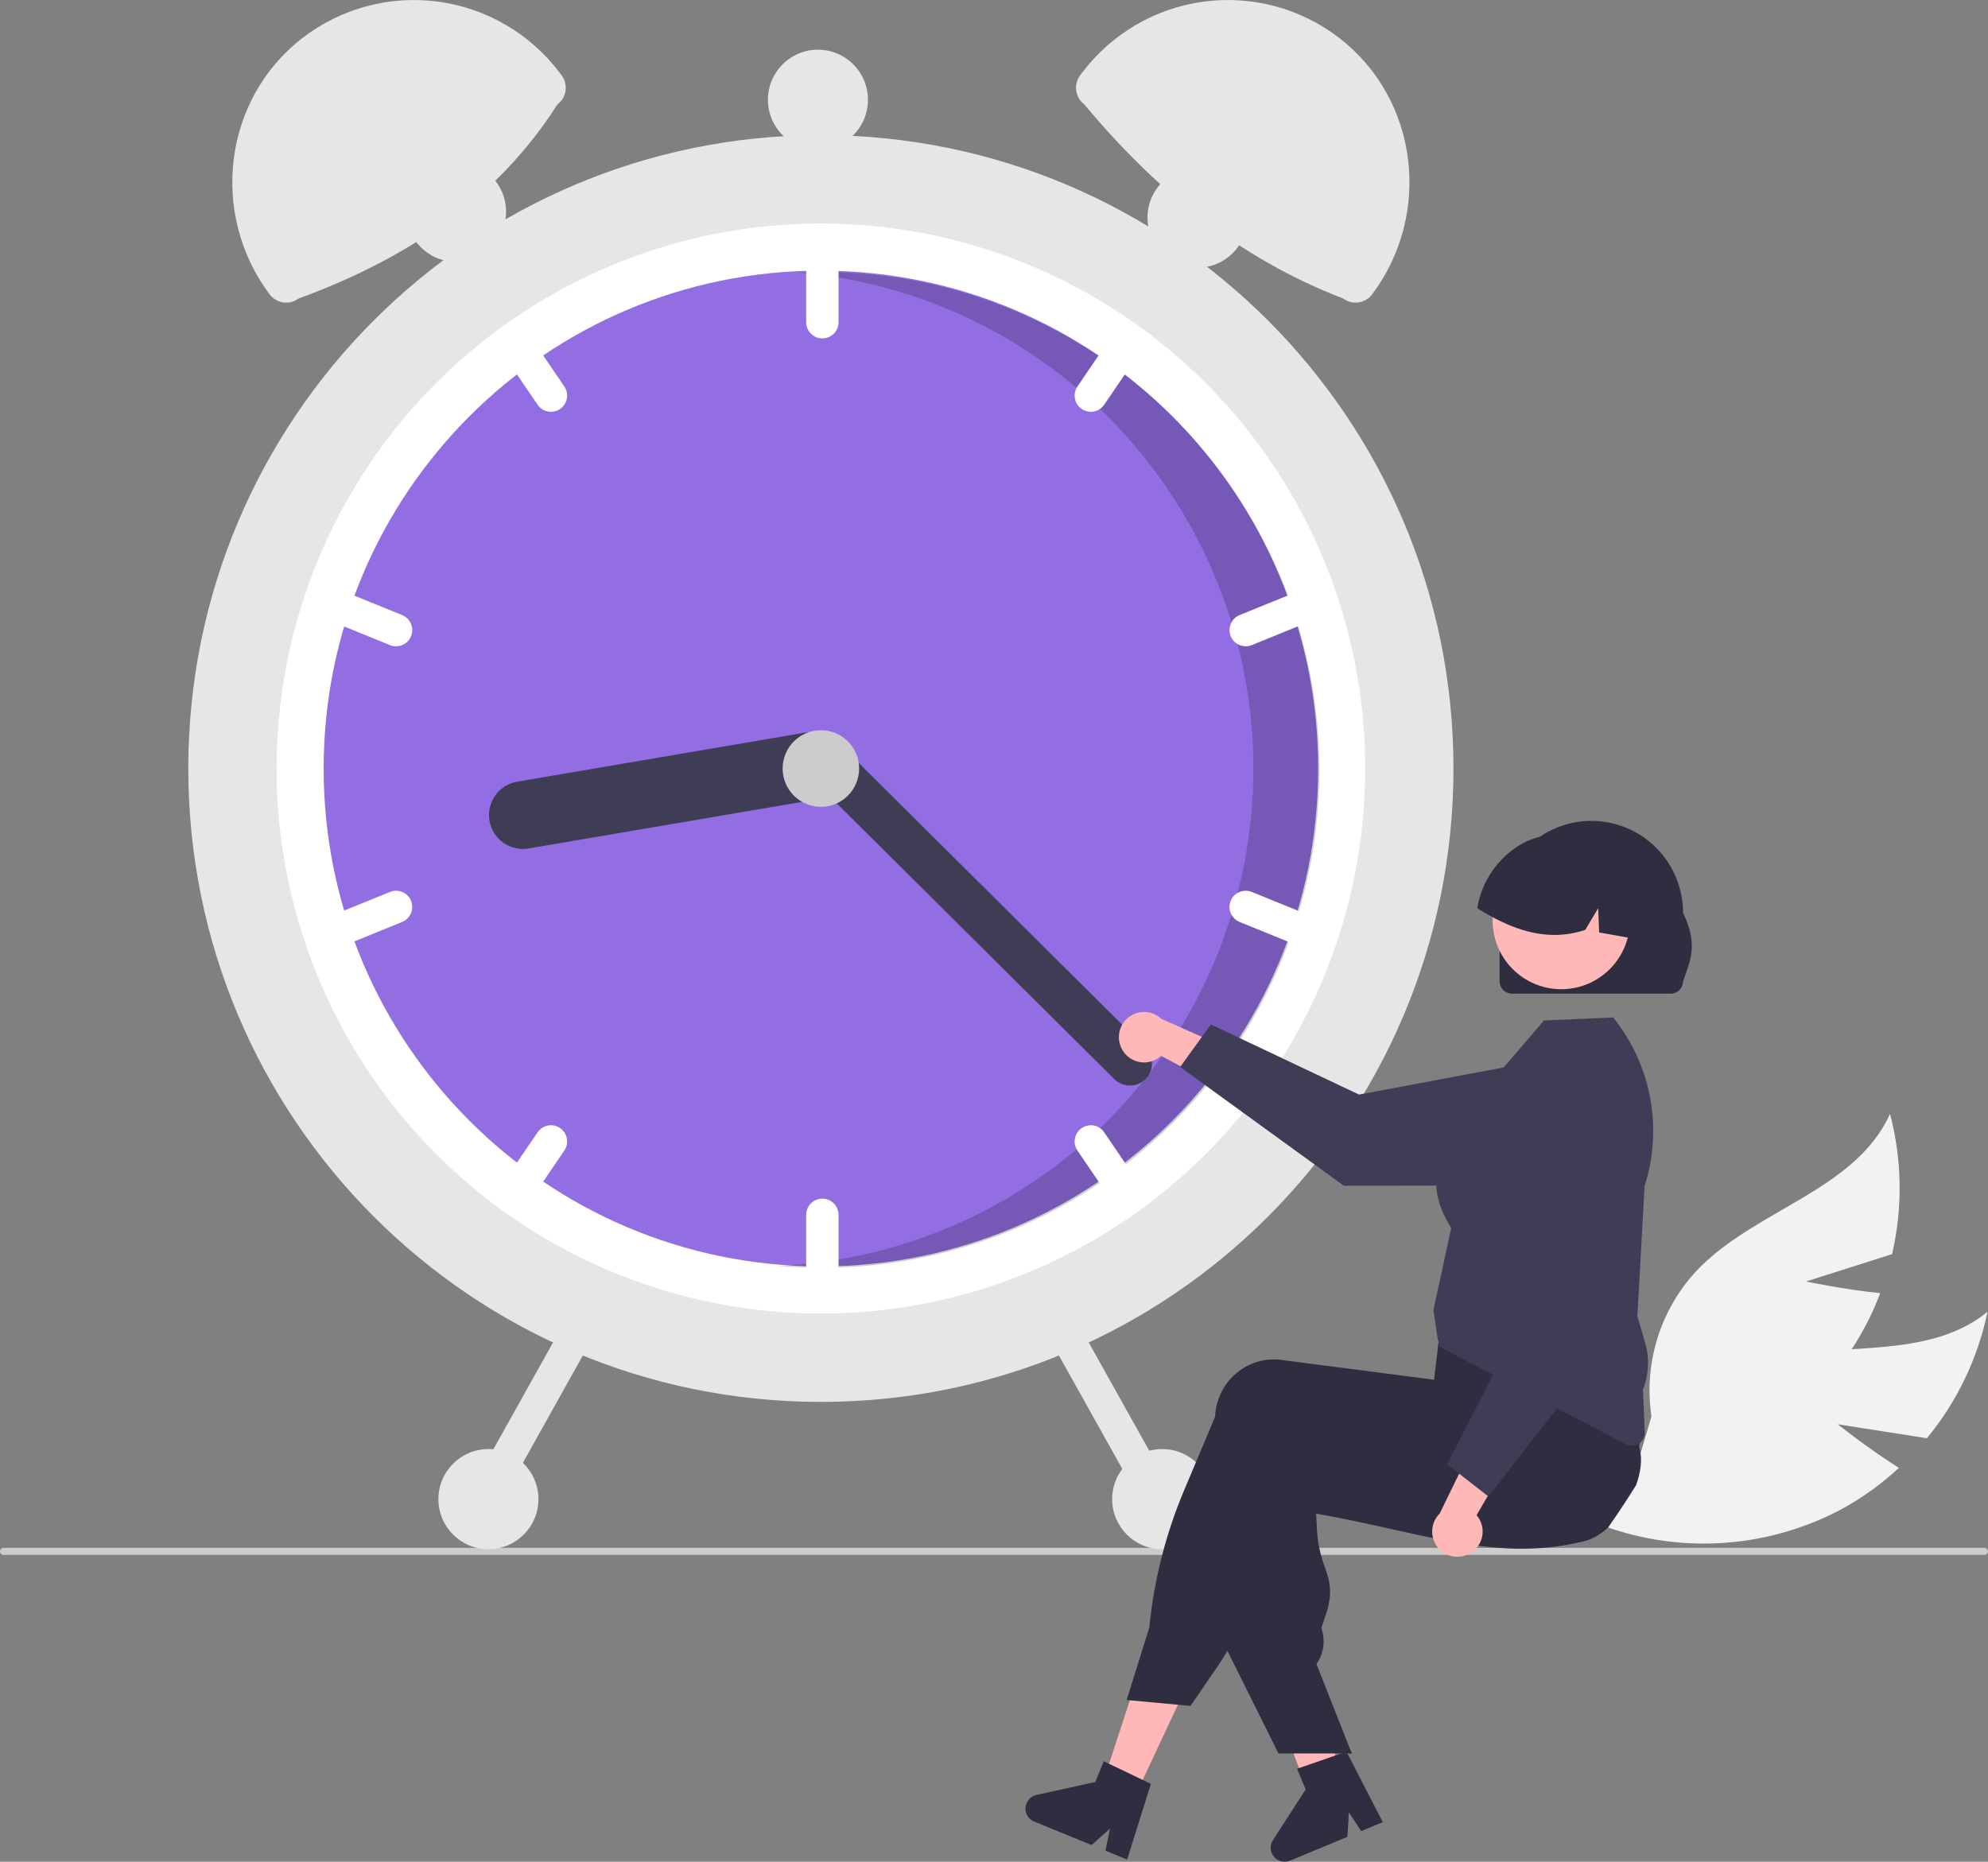 <svg width="300" height="281" viewBox="0 0 300 281" fill="none" xmlns="http://www.w3.org/2000/svg">
<rect x="0" y="0" width="300" height="281" fill="#808080" stroke="none"/>
<g clip-path="url(#clip0_0_1378)">
<path d="M202.423 268.694C202.082 268.908 201.741 269.119 201.396 269.33C200.709 269.751 200.016 270.166 199.323 270.573C198.974 270.777 198.622 270.981 198.274 271.181V271.192L198.253 271.195L198.246 271.199L197.715 271.33L196.953 269.313L196.601 268.383L196.104 267.067L195.194 264.659L190.399 251.982L197.853 250.141L198.132 251.284H198.136L198.274 251.85L200.878 262.428L201.409 264.59L201.427 264.656L201.747 265.948L202.023 267.067L202.33 268.318L202.423 268.694Z" fill="#FFB7B7"/>
<path d="M170.941 271.863L166.245 269.614L172.696 249.957L179.626 253.276L170.941 271.863Z" fill="#FFB7B7"/>
<path d="M172.441 268.653L167.36 266.215L166.563 265.831L165.29 268.961L156.405 270.92C155.966 271.016 155.569 271.251 155.272 271.589C154.975 271.928 154.794 272.352 154.756 272.801C154.717 273.25 154.823 273.699 155.058 274.084C155.292 274.468 155.644 274.767 156.06 274.937L164.742 278.485L167.498 276.001L166.822 279.335L170.092 280.671L173.676 269.248L172.441 268.653Z" fill="#2F2E41"/>
<path d="M300 234.156C300 234.225 299.987 234.294 299.96 234.359C299.934 234.423 299.895 234.481 299.846 234.53C299.797 234.58 299.738 234.619 299.674 234.645C299.61 234.672 299.541 234.685 299.472 234.685H0.528C0.388 234.685 0.254 234.629 0.155 234.53C0.056 234.431 0 234.296 0 234.156C0 234.016 0.056 233.881 0.155 233.782C0.254 233.682 0.388 233.627 0.528 233.627H299.472C299.541 233.627 299.61 233.64 299.674 233.667C299.738 233.693 299.797 233.732 299.846 233.781C299.895 233.83 299.934 233.889 299.96 233.953C299.987 234.017 300 234.086 300 234.156Z" fill="#CCCCCC"/>
<path d="M277.321 214.973L290.779 217.08C295.335 211.556 298.475 205.002 299.927 197.987C290.087 206.054 275.121 201.767 263.189 206.171C259.477 207.573 256.129 209.794 253.391 212.668C250.653 215.543 248.596 218.998 247.373 222.776L240.796 229.863C246.75 232.223 253.143 233.263 259.537 232.911C265.931 232.558 272.172 230.822 277.831 227.821C280.989 226.106 283.919 224 286.551 221.552C281.842 218.582 277.321 214.973 277.321 214.973Z" fill="#F2F2F2"/>
<path d="M272.543 193.417L285.527 189.292C287.145 182.313 287.037 175.044 285.213 168.117C279.997 179.733 264.693 182.58 255.974 191.851C253.277 194.764 251.269 198.247 250.099 202.043C248.928 205.838 248.626 209.849 249.214 213.777L246.483 223.058C252.863 222.511 259.048 220.586 264.614 217.415C270.18 214.244 274.993 209.902 278.721 204.689C280.784 201.744 282.468 198.55 283.734 195.183C278.197 194.628 272.543 193.417 272.543 193.417Z" fill="#F2F2F2"/>
<path d="M123.876 211.597C176.598 211.597 219.337 168.795 219.337 115.996C219.337 63.197 176.598 20.395 123.876 20.395C71.154 20.395 28.415 63.197 28.415 115.996C28.415 168.795 71.154 211.597 123.876 211.597Z" fill="#E6E6E6"/>
<path d="M159.371 198.822C158.807 199.139 158.391 199.668 158.215 200.292C158.039 200.916 158.117 201.584 158.433 202.15L172.526 227.372C172.842 227.938 173.37 228.355 173.994 228.531C174.617 228.707 175.284 228.628 175.849 228.312C176.414 227.995 176.831 227.466 177.007 226.842C177.183 226.218 177.104 225.55 176.788 224.984L162.695 199.762C162.378 199.196 161.85 198.78 161.227 198.604C160.604 198.428 159.937 198.506 159.371 198.822Z" fill="#E6E6E6"/>
<path d="M175.38 233.83C179.549 233.83 182.929 230.446 182.929 226.271C182.929 222.096 179.549 218.712 175.38 218.712C171.212 218.712 167.832 222.096 167.832 226.271C167.832 230.446 171.212 233.83 175.38 233.83Z" fill="#E6E6E6"/>
<path d="M85.057 199.761L70.964 224.984C70.648 225.55 70.569 226.218 70.745 226.842C70.921 227.466 71.338 227.995 71.903 228.312C72.468 228.628 73.135 228.707 73.759 228.531C74.382 228.355 74.91 227.938 75.226 227.372L89.32 202.15C89.476 201.87 89.576 201.561 89.614 201.242C89.651 200.923 89.626 200.6 89.539 200.291C89.452 199.982 89.305 199.693 89.106 199.441C88.907 199.188 88.661 198.978 88.381 198.821C88.101 198.664 87.793 198.564 87.475 198.526C87.156 198.489 86.834 198.514 86.525 198.602C86.216 198.689 85.928 198.836 85.676 199.035C85.424 199.234 85.214 199.481 85.057 199.761Z" fill="#E6E6E6"/>
<path d="M73.704 233.83C77.872 233.83 81.252 230.446 81.252 226.271C81.252 222.096 77.872 218.712 73.704 218.712C69.535 218.712 66.156 222.096 66.156 226.271C66.156 230.446 69.535 233.83 73.704 233.83Z" fill="#E6E6E6"/>
<path d="M246.89 224.173C246.417 224.933 245.934 225.689 245.448 226.439C244.544 227.835 243.616 229.209 242.664 230.564C242.664 230.567 242.661 230.567 242.657 230.57C242.102 231.086 241.488 231.534 240.829 231.907C240.802 231.928 240.771 231.942 240.743 231.959C240.258 232.228 239.741 232.436 239.205 232.578C239.011 232.626 238.815 232.674 238.622 232.723C237.925 232.888 237.235 233.03 236.549 233.154C235.328 233.372 234.12 233.527 232.92 233.624C232.823 233.635 232.727 233.641 232.63 233.648C227.694 234.011 222.889 233.427 217.874 232.47C215.397 232.001 212.869 231.438 210.251 230.854C209.395 230.66 208.537 230.47 207.667 230.28C207.602 230.266 207.533 230.249 207.464 230.235C206.222 229.963 204.96 229.693 203.666 229.427C202.038 229.092 200.358 228.767 198.613 228.46L198.737 230.923C198.84 232.818 199.233 234.685 199.903 236.46C200.648 238.643 201.238 240.371 199.992 243.967L199.392 245.708C199.703 246.572 199.81 247.497 199.704 248.41C199.598 249.323 199.283 250.199 198.782 250.969L198.661 251.152L203.666 263.833L203.99 264.655H201.427L198.275 264.659H192.932L185.222 249.169L184.853 248.43V248.392L185.65 218.625C185.66 218.363 185.681 218.097 185.716 217.834C185.856 216.641 186.233 215.487 186.823 214.441C187.414 213.395 188.206 212.477 189.155 211.74C190.064 211.029 191.105 210.506 192.217 210.201C193.33 209.896 194.492 209.816 195.636 209.965L198.275 210.307L203.666 211.005L207.464 211.499L207.54 211.509L218.74 212.96L219.543 209.678L219.692 209.623L224.407 207.892L240.715 201.906L240.757 201.892L241.83 201.498L241.957 201.705C241.995 201.767 242.033 201.83 242.068 201.892C243.128 203.795 243.991 205.803 244.644 207.882C245.742 211.279 246.646 214.735 247.352 218.235C247.383 218.387 247.411 218.525 247.435 218.649L247.445 218.687C247.455 218.746 247.462 218.784 247.466 218.794C247.842 220.363 247.58 222.276 246.89 224.173Z" fill="#2F2E41"/>
<path d="M203.666 263.833L203.99 264.655H203.666V263.833Z" fill="#2F2E41"/>
<path d="M201.897 264.831L196.573 266.678L195.737 266.967L197.032 270.088L192.094 277.741C191.849 278.119 191.732 278.566 191.759 279.015C191.786 279.465 191.956 279.894 192.244 280.24C192.532 280.586 192.923 280.831 193.36 280.939C193.796 281.046 194.256 281.011 194.671 280.839L203.333 277.242L203.547 273.535L205.408 276.38L208.671 275.026L203.191 264.383L201.897 264.831Z" fill="#2F2E41"/>
<path d="M206.017 115.996C206.026 128.832 203.032 141.491 197.275 152.959C191.517 164.427 183.157 174.384 172.863 182.032C172.175 182.548 171.473 183.05 170.767 183.54C157.002 193.122 140.64 198.258 123.876 198.258C107.112 198.258 90.75 193.122 76.985 183.54C76.279 183.05 75.577 182.548 74.889 182.032C64.603 174.378 56.247 164.419 50.49 152.953C44.734 141.486 41.735 128.83 41.735 115.996C41.735 103.162 44.734 90.506 50.49 79.039C56.247 67.573 64.603 57.614 74.889 49.96C75.577 49.444 76.279 48.942 76.985 48.453C90.75 38.87 107.112 33.734 123.876 33.734C140.64 33.734 157.002 38.87 170.767 48.453C171.473 48.942 172.175 49.444 172.863 49.96C183.157 57.608 191.517 67.565 197.275 79.033C203.032 90.501 206.026 103.16 206.017 115.996Z" fill="white"/>
<path d="M247.578 213.203C247.526 212.982 247.461 212.757 247.392 212.54C246.844 210.891 246.206 209.275 245.481 207.697C244.667 205.9 243.691 203.976 242.528 201.893C241.966 200.884 241.361 199.836 240.714 198.746C240.39 198.2 240.053 197.644 239.703 197.078C239.69 197.052 239.675 197.026 239.658 197.002L239.558 196.836L223.422 198.998L217.414 199.803L217.055 202.802L216.969 203.544C216.965 203.544 216.965 203.544 216.969 203.548L216.727 205.572V205.576L216.406 208.249L216.379 208.246L207.462 207.089L198.273 205.897L193.337 205.258C192.193 205.109 191.031 205.189 189.918 205.493C188.806 205.798 187.765 206.322 186.856 207.033C185.907 207.77 185.115 208.688 184.525 209.734C183.934 210.78 183.558 211.934 183.417 213.127C183.386 213.369 183.365 213.618 183.355 213.863L178.698 224.914C175.912 231.522 174.137 238.515 173.434 245.654L170.02 256.587L170.506 256.632L177.743 257.306L179.654 257.485L183.862 251.333C184.341 250.632 184.797 249.91 185.221 249.171C185.919 247.963 186.54 246.712 187.08 245.426L196.183 223.732C196.887 223.853 197.583 223.968 198.273 224.078C201.464 224.596 204.527 225.018 207.462 225.345C217.007 226.413 225.271 226.496 232.629 225.591C234.695 225.338 236.692 225.007 238.62 224.596C239.327 224.447 240.025 224.287 240.714 224.116C240.876 224.078 241.035 224.04 241.193 223.998C242.619 223.63 243.929 222.91 245.005 221.903C246.081 220.896 246.887 219.636 247.35 218.236C247.904 216.614 247.983 214.868 247.578 213.203Z" fill="#2F2E41"/>
<path d="M123.876 191.143C165.318 191.143 198.913 157.499 198.913 115.996C198.913 74.493 165.318 40.849 123.876 40.849C82.434 40.849 48.839 74.493 48.839 115.996C48.839 157.499 82.434 191.143 123.876 191.143Z" fill="#936EE3"/>
<path d="M60.69 92.838L50.815 88.823C50.215 88.579 49.543 88.584 48.947 88.836C48.35 89.088 47.878 89.567 47.634 90.168C47.391 90.769 47.395 91.442 47.647 92.04C47.899 92.637 48.377 93.11 48.977 93.354L58.852 97.369C59.452 97.613 60.123 97.608 60.719 97.355C61.316 97.103 61.787 96.624 62.031 96.023C62.275 95.423 62.27 94.75 62.019 94.153C61.767 93.556 61.289 93.083 60.69 92.838Z" fill="white"/>
<path opacity="0.2" d="M124.072 41.059C122.934 41.059 121.804 41.089 120.679 41.139C139.644 42.808 157.266 51.634 169.976 65.83C182.685 80.025 189.532 98.528 189.128 117.59C188.724 136.652 181.1 154.847 167.8 168.49C154.5 182.132 136.52 190.202 117.501 191.063C119.667 191.251 121.857 191.353 124.072 191.353C143.973 191.353 163.059 183.436 177.131 169.343C191.203 155.25 199.108 136.136 199.108 116.206C199.108 96.276 191.203 77.162 177.131 63.069C163.059 48.976 143.973 41.059 124.072 41.059Z" fill="black"/>
<path d="M124.098 180.916C123.451 180.917 122.83 181.175 122.372 181.634C121.915 182.092 121.657 182.713 121.656 183.362V194.033C121.656 194.682 121.913 195.304 122.371 195.763C122.829 196.221 123.45 196.479 124.098 196.479C124.746 196.479 125.367 196.221 125.825 195.763C126.283 195.304 126.54 194.682 126.54 194.033V183.362C126.539 182.713 126.281 182.092 125.824 181.634C125.366 181.175 124.745 180.917 124.098 180.916Z" fill="white"/>
<path d="M84.515 170.262C83.98 169.897 83.322 169.76 82.686 169.881C82.05 170.002 81.487 170.371 81.123 170.907L75.124 179.724C74.896 180.059 74.755 180.445 74.714 180.848C74.673 181.251 74.733 181.658 74.889 182.032C75.577 182.548 76.279 183.05 76.985 183.539C77.408 183.567 77.832 183.484 78.213 183.297C78.595 183.111 78.921 182.828 79.16 182.477L85.159 173.659C85.339 173.394 85.466 173.095 85.531 172.781C85.597 172.467 85.599 172.143 85.54 171.827C85.48 171.512 85.359 171.211 85.183 170.942C85.007 170.674 84.78 170.443 84.515 170.262Z" fill="white"/>
<path d="M172.628 179.724L166.629 170.907C166.449 170.641 166.218 170.414 165.95 170.238C165.682 170.062 165.381 169.941 165.066 169.881C164.751 169.821 164.428 169.824 164.114 169.889C163.8 169.955 163.502 170.081 163.237 170.262C162.972 170.443 162.745 170.674 162.569 170.942C162.394 171.211 162.272 171.512 162.212 171.827C162.153 172.143 162.156 172.467 162.221 172.781C162.286 173.095 162.413 173.394 162.593 173.659L168.592 182.477C168.831 182.828 169.157 183.111 169.539 183.297C169.92 183.484 170.344 183.567 170.767 183.539C171.473 183.05 172.175 182.548 172.863 182.032C173.019 181.658 173.079 181.251 173.038 180.848C172.997 180.445 172.856 180.059 172.628 179.724Z" fill="white"/>
<path d="M198.775 138.638L188.9 134.623C188.3 134.379 187.628 134.383 187.032 134.636C186.435 134.888 185.963 135.367 185.719 135.968C185.476 136.569 185.48 137.242 185.732 137.839C185.984 138.437 186.462 138.91 187.062 139.154L196.937 143.169C197.537 143.412 198.208 143.407 198.805 143.155C199.401 142.903 199.872 142.424 200.116 141.823C200.36 141.223 200.355 140.55 200.104 139.952C199.852 139.355 199.374 138.882 198.775 138.638Z" fill="white"/>
<path d="M62.031 135.966C61.91 135.668 61.732 135.398 61.507 135.169C61.282 134.941 61.014 134.759 60.719 134.634C60.424 134.51 60.107 134.444 59.786 134.442C59.466 134.44 59.148 134.502 58.852 134.623L48.977 138.638C48.378 138.882 47.9 139.355 47.648 139.953C47.397 140.55 47.392 141.223 47.636 141.823C47.88 142.424 48.351 142.903 48.947 143.155C49.544 143.407 50.215 143.412 50.815 143.169L60.69 139.154C61.289 138.908 61.766 138.434 62.018 137.837C62.269 137.239 62.274 136.566 62.031 135.966Z" fill="white"/>
<path d="M127.267 114.783C127.492 116.119 127.179 117.491 126.396 118.597C125.613 119.703 124.423 120.452 123.089 120.681L79.755 128.063C79.094 128.176 78.417 128.157 77.764 128.007C77.11 127.858 76.492 127.581 75.945 127.193C75.398 126.804 74.933 126.312 74.576 125.743C74.219 125.175 73.978 124.541 73.865 123.879C73.753 123.217 73.772 122.54 73.921 121.885C74.07 121.23 74.346 120.611 74.734 120.064C75.122 119.516 75.614 119.05 76.181 118.693C76.749 118.335 77.382 118.093 78.043 117.981L121.377 110.599C122.711 110.373 124.081 110.687 125.185 111.471C126.29 112.255 127.038 113.446 127.267 114.783Z" fill="#3F3D56"/>
<path d="M172.874 162.864C172.252 163.491 171.406 163.845 170.524 163.848C169.641 163.852 168.792 163.504 168.165 162.882L121.517 116.532C120.891 115.909 120.537 115.062 120.534 114.178C120.531 113.294 120.879 112.445 121.5 111.818C122.122 111.19 122.967 110.835 123.85 110.832C124.732 110.828 125.58 111.175 126.207 111.797L172.856 158.148C173.482 158.771 173.835 159.618 173.839 160.502C173.842 161.386 173.495 162.235 172.874 162.864Z" fill="#3F3D56"/>
<path d="M169.46 158.612C169.757 159.079 170.153 159.475 170.62 159.771C171.087 160.068 171.613 160.259 172.161 160.33C172.709 160.401 173.266 160.351 173.793 160.183C174.32 160.015 174.803 159.733 175.21 159.358L187.054 165.714L186.419 158.75L175.269 153.782C174.594 153.14 173.707 152.768 172.777 152.737C171.847 152.706 170.938 153.018 170.222 153.613C169.506 154.209 169.033 155.046 168.892 155.968C168.752 156.889 168.954 157.83 169.46 158.612Z" fill="#FFB7B7"/>
<path d="M178.09 161.043L182.731 154.626L205.091 165.212L232.915 159.984C234.291 159.725 235.706 159.773 237.061 160.124C238.415 160.475 239.676 161.121 240.754 162.015C241.832 162.909 242.7 164.029 243.296 165.297C243.893 166.564 244.204 167.948 244.206 169.349C244.208 171.881 243.208 174.309 241.424 176.102C239.64 177.896 237.218 178.907 234.691 178.914L202.804 178.973L178.09 161.043Z" fill="#3F3D56"/>
<path d="M246.25 218.208C245.934 218.207 245.623 218.13 245.343 217.982L217.249 203.281L216.925 201.95L216.313 197.738L216.321 197.699L218.993 185.363C218.944 185.257 218.842 185.083 218.726 184.887C217.533 182.863 213.903 176.703 220.831 168.221L232.995 154.019L243.435 153.569L243.554 153.719C246.345 157.228 248.228 161.373 249.034 165.786C249.84 170.199 249.546 174.743 248.176 179.015L247.089 198.676L248.255 202.647C248.936 204.98 248.824 207.474 247.934 209.737L248.202 216.166C248.212 216.43 248.169 216.692 248.076 216.939C247.983 217.186 247.841 217.411 247.659 217.602C247.477 217.792 247.258 217.944 247.016 218.048C246.774 218.152 246.514 218.207 246.25 218.208Z" fill="#3F3D56"/>
<path d="M221.881 234.423C222.357 234.141 222.765 233.758 223.077 233.302C223.39 232.845 223.598 232.325 223.688 231.779C223.778 231.233 223.748 230.673 223.598 230.14C223.449 229.607 223.185 229.113 222.825 228.694L229.579 217.06L222.608 217.454L217.262 228.441C216.598 229.094 216.196 229.968 216.133 230.898C216.07 231.828 216.349 232.749 216.918 233.486C217.488 234.223 218.307 234.726 219.222 234.899C220.136 235.071 221.082 234.902 221.881 234.423Z" fill="#FFB7B7"/>
<path d="M224.606 225.87L218.365 221.001L229.706 198.99L225.457 170.96C225.247 169.574 225.344 168.159 225.741 166.816C226.139 165.472 226.826 164.232 227.756 163.185C228.686 162.137 229.834 161.307 231.12 160.754C232.405 160.201 233.797 159.938 235.196 159.985C237.722 160.071 240.11 161.157 241.838 163.005C243.565 164.852 244.49 167.311 244.41 169.841L243.36 201.757L224.606 225.87Z" fill="#3F3D56"/>
<path d="M226.299 148.117V137.772C226.296 134.095 227.752 130.568 230.347 127.966C232.941 125.365 236.461 123.902 240.132 123.9C243.804 123.897 247.326 125.355 249.923 127.954C252.521 130.552 253.982 134.077 253.984 137.754V137.772C256.424 142.863 254.897 145.284 253.984 148.117C253.983 148.611 253.787 149.084 253.439 149.433C253.09 149.781 252.618 149.978 252.125 149.979H228.158C227.665 149.978 227.193 149.782 226.844 149.433C226.496 149.084 226.299 148.611 226.299 148.117Z" fill="#2F2E41"/>
<path d="M235.603 149.306C241.325 149.306 245.964 144.66 245.964 138.929C245.964 133.198 241.325 128.552 235.603 128.552C229.88 128.552 225.241 133.198 225.241 138.929C225.241 144.66 229.88 149.306 235.603 149.306Z" fill="#FFB7B7"/>
<path d="M246.447 141.65C246.353 141.635 246.259 141.615 246.165 141.6C244.549 141.313 242.932 141.031 241.321 140.739L241.173 137.081L239.22 140.358C234.767 141.838 230.6 141.001 226.681 139.155C225.388 138.54 224.133 137.848 222.924 137.081C223.253 135.058 224.03 133.134 225.197 131.45C226.365 129.766 227.893 128.365 229.671 127.349C229.819 127.265 229.963 127.191 230.111 127.116L230.113 127.116L230.114 127.115L230.115 127.113L230.116 127.112C230.368 126.993 230.625 126.879 230.882 126.775C232.894 125.987 235.088 125.788 237.209 126.2C239.33 126.612 241.291 127.618 242.863 129.101C246.026 132.126 247.45 137.121 246.447 141.65Z" fill="#2F2E41"/>
<path d="M123.876 121.777C127.064 121.777 129.648 119.189 129.648 115.996C129.648 112.803 127.064 110.215 123.876 110.215C120.688 110.215 118.104 112.803 118.104 115.996C118.104 119.189 120.688 121.777 123.876 121.777Z" fill="#CCCCCC"/>
<path d="M200.116 90.166C199.995 89.868 199.817 89.598 199.592 89.37C199.367 89.141 199.099 88.959 198.804 88.835C198.509 88.71 198.192 88.645 197.872 88.643C197.551 88.641 197.234 88.702 196.937 88.823L187.062 92.838C186.463 93.083 185.985 93.556 185.733 94.153C185.482 94.75 185.477 95.423 185.721 96.023C185.965 96.624 186.436 97.103 187.033 97.355C187.629 97.608 188.3 97.613 188.9 97.369L198.775 93.354C199.374 93.108 199.852 92.635 200.103 92.037C200.354 91.44 200.359 90.767 200.116 90.166Z" fill="white"/>
<path d="M85.159 58.333L79.16 49.515C78.921 49.164 78.595 48.881 78.213 48.695C77.832 48.508 77.408 48.425 76.985 48.453C76.279 48.942 75.577 49.444 74.889 49.96C74.733 50.334 74.673 50.741 74.714 51.144C74.755 51.547 74.896 51.933 75.124 52.268L81.123 61.085C81.487 61.621 82.049 61.99 82.686 62.111C83.322 62.232 83.98 62.095 84.515 61.73C85.05 61.365 85.419 60.802 85.54 60.165C85.66 59.528 85.523 58.869 85.159 58.333Z" fill="white"/>
<path d="M172.863 49.96C172.175 49.444 171.473 48.942 170.767 48.453C170.344 48.425 169.92 48.508 169.539 48.695C169.157 48.881 168.831 49.164 168.592 49.515L162.593 58.333C162.229 58.869 162.092 59.528 162.213 60.165C162.333 60.802 162.702 61.365 163.237 61.73C163.772 62.095 164.43 62.232 165.066 62.111C165.703 61.99 166.265 61.621 166.629 61.085L172.628 52.268C172.856 51.933 172.997 51.547 173.038 51.144C173.079 50.741 173.019 50.334 172.863 49.96Z" fill="white"/>
<path d="M124.098 35.513C123.451 35.514 122.83 35.772 122.372 36.23C121.915 36.689 121.657 37.31 121.656 37.959V48.63C121.656 49.279 121.913 49.901 122.371 50.36C122.829 50.818 123.45 51.076 124.098 51.076C124.746 51.076 125.367 50.818 125.825 50.36C126.283 49.901 126.54 49.279 126.54 48.63V37.959C126.539 37.31 126.281 36.689 125.824 36.23C125.366 35.772 124.745 35.514 124.098 35.513Z" fill="white"/>
<path d="M84.118 15.761C75.258 29.711 61.74 38.969 45.068 45.051C44.739 45.298 44.364 45.477 43.965 45.579C43.566 45.681 43.151 45.704 42.744 45.645C42.337 45.587 41.945 45.448 41.591 45.238C41.237 45.028 40.928 44.75 40.681 44.42C31.625 32.311 33.67 15.004 45.621 5.752C48.511 3.519 51.815 1.882 55.341 0.938C58.867 -0.006 62.545 -0.239 66.162 0.253C69.778 0.744 73.262 1.95 76.409 3.8C79.557 5.651 82.306 8.109 84.498 11.032L84.748 11.367C84.995 11.697 85.174 12.072 85.276 12.472C85.378 12.871 85.4 13.287 85.342 13.694C85.283 14.102 85.145 14.495 84.935 14.85C84.725 15.204 84.448 15.514 84.118 15.761Z" fill="#E6E6E6"/>
<path d="M163.254 11.032C165.446 8.109 168.195 5.651 171.343 3.8C174.49 1.95 177.973 0.744 181.59 0.253C185.207 -0.239 188.885 -0.006 192.411 0.938C195.937 1.882 199.241 3.519 202.13 5.752C214.082 15.004 216.127 32.311 207.071 44.42C206.825 44.75 206.515 45.028 206.161 45.238C205.807 45.448 205.415 45.587 205.008 45.645C204.601 45.704 204.186 45.681 203.787 45.579C203.388 45.477 203.013 45.298 202.684 45.051C187.207 39.117 174.515 28.848 163.634 15.761C162.968 15.262 162.528 14.518 162.41 13.694C162.292 12.87 162.506 12.033 163.004 11.367L163.254 11.032Z" fill="#E6E6E6"/>
<path d="M180.708 40.404C184.877 40.404 188.257 37.02 188.257 32.845C188.257 28.67 184.877 25.286 180.708 25.286C176.54 25.286 173.16 28.67 173.16 32.845C173.16 37.02 176.54 40.404 180.708 40.404Z" fill="#E6E6E6"/>
<path d="M68.82 39.515C72.988 39.515 76.368 36.13 76.368 31.956C76.368 27.781 72.988 24.396 68.82 24.396C64.651 24.396 61.272 27.781 61.272 31.956C61.272 36.13 64.651 39.515 68.82 39.515Z" fill="#E6E6E6"/>
<path d="M123.432 22.618C127.601 22.618 130.98 19.233 130.98 15.059C130.98 10.884 127.601 7.5 123.432 7.5C119.263 7.5 115.884 10.884 115.884 15.059C115.884 19.233 119.263 22.618 123.432 22.618Z" fill="#E6E6E6"/>
</g>
<defs>
<clipPath id="clip0_0_1378">
<rect width="300" height="281" fill="white"/>
</clipPath>
</defs>
</svg>
